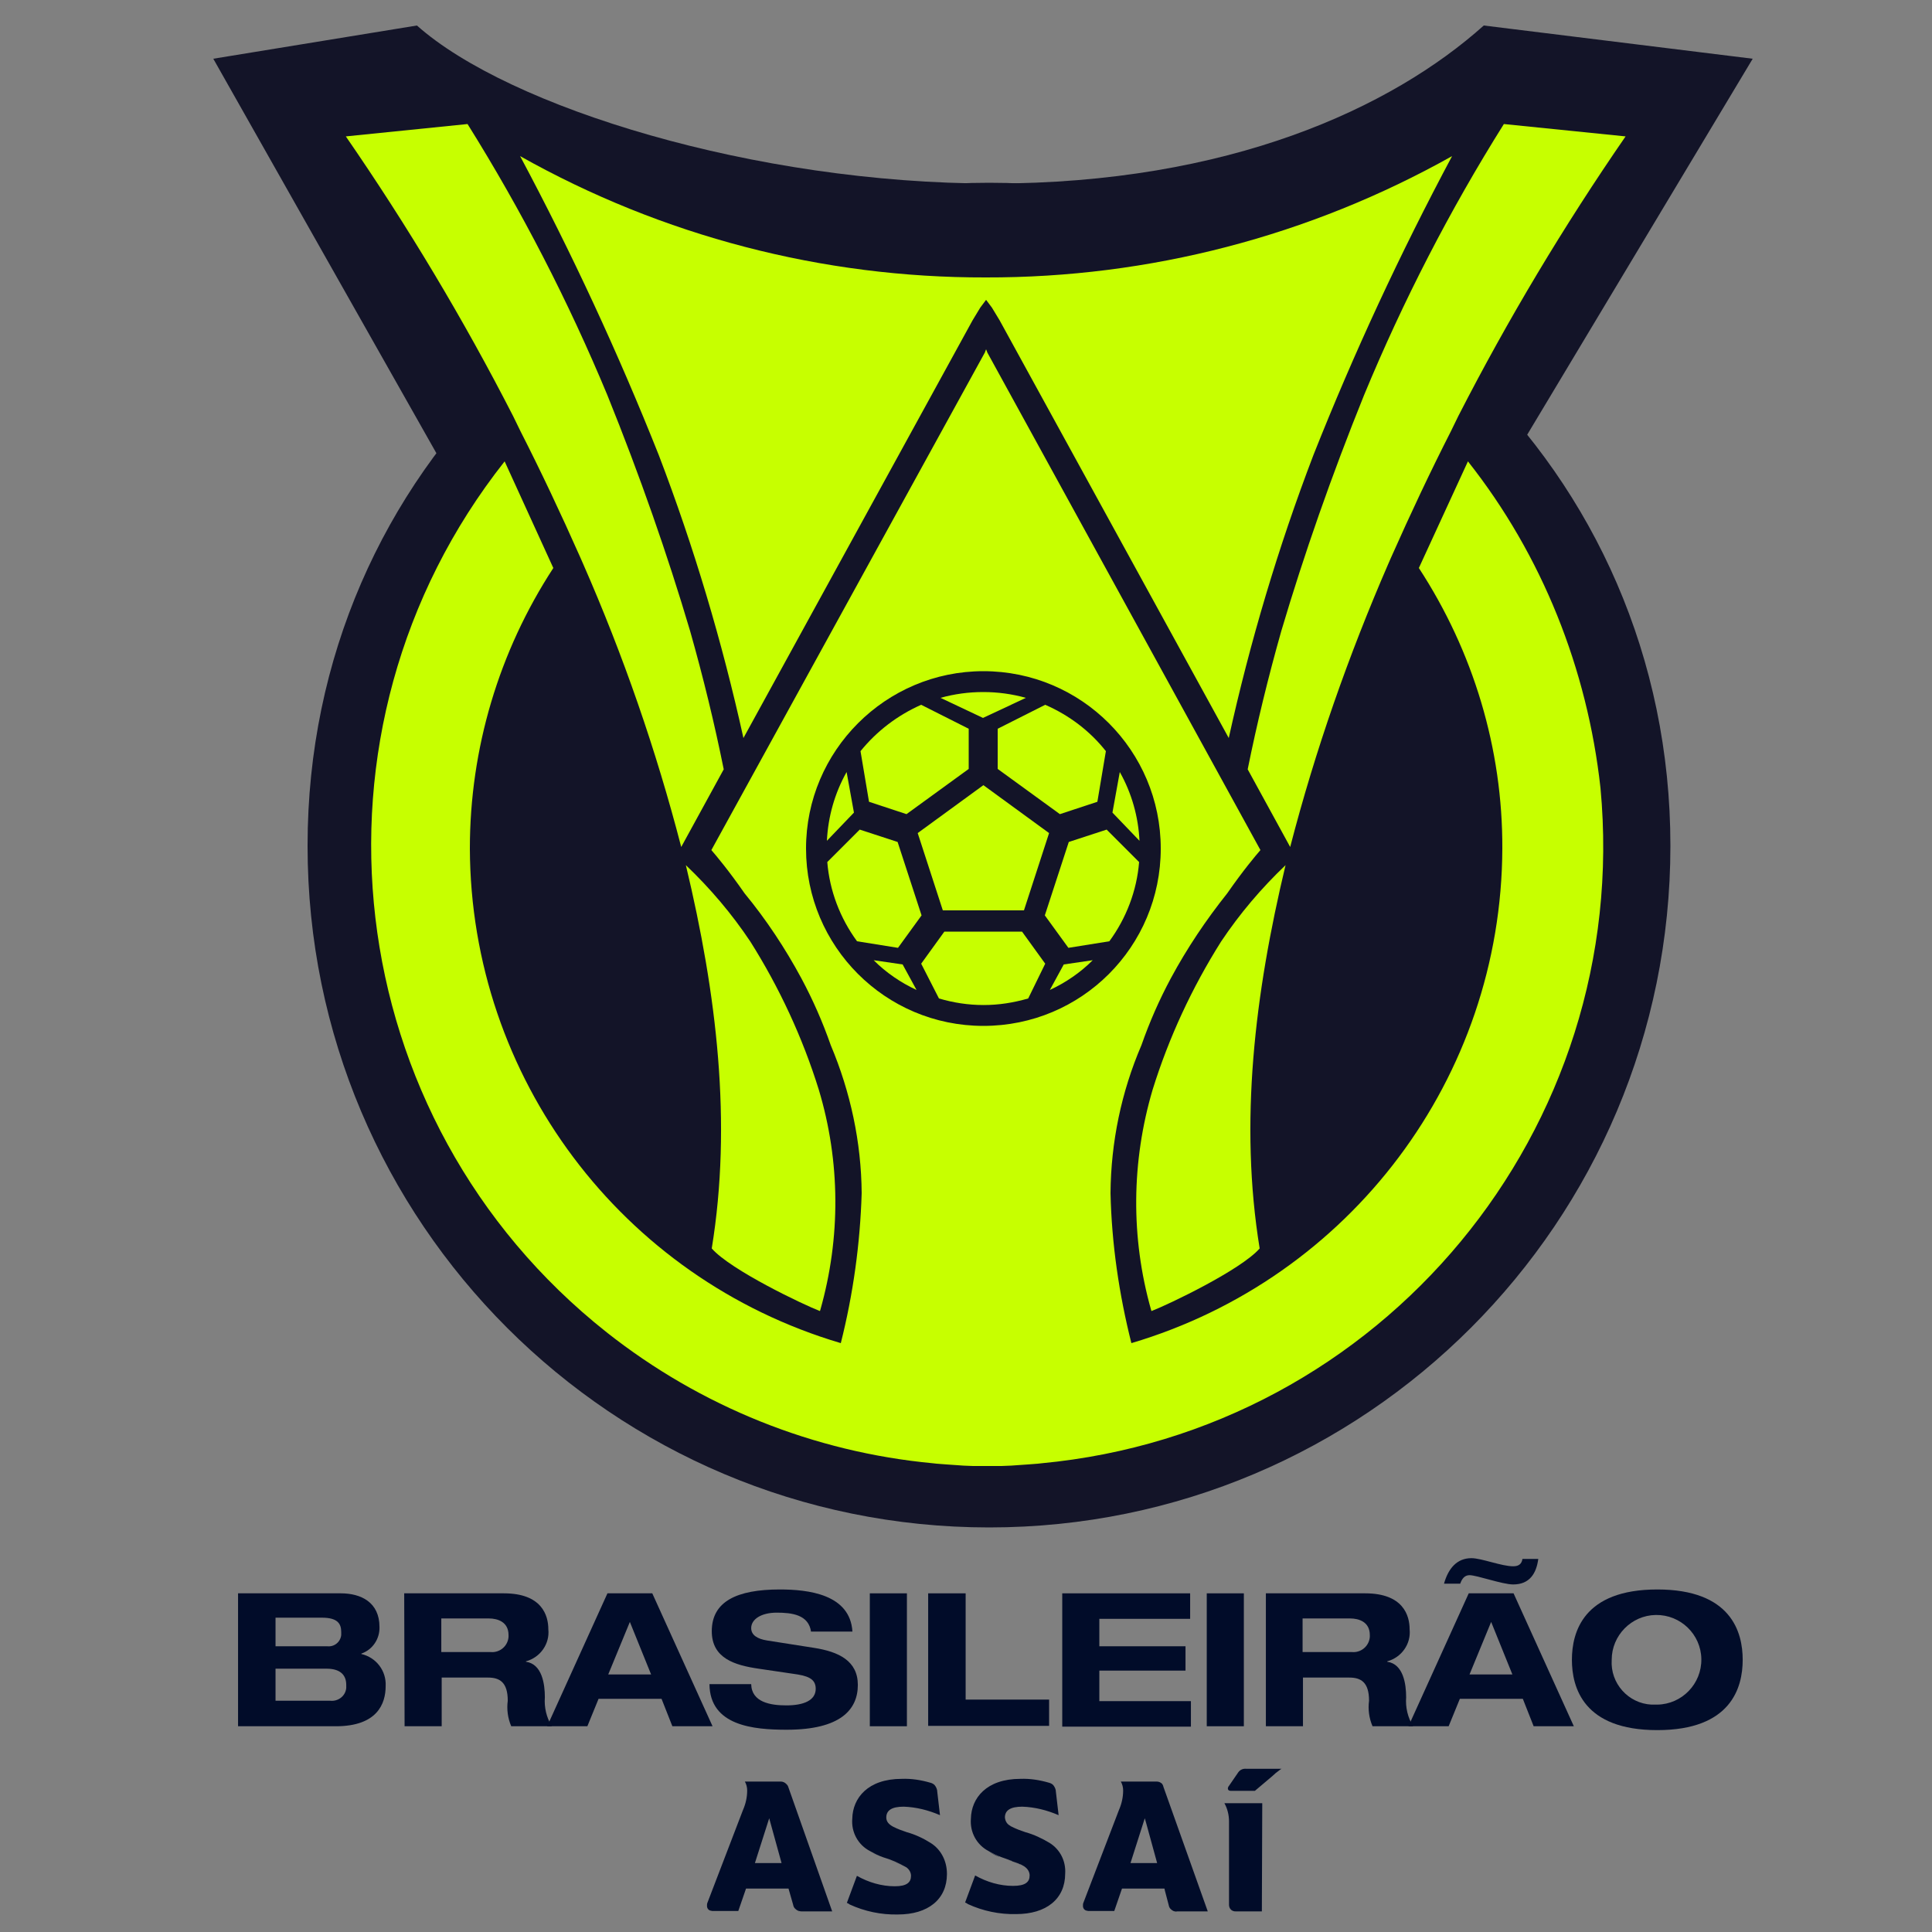 <?xml version="1.0" encoding="utf-8"?>
<!-- Generator: Adobe Illustrator 25.0.1, SVG Export Plug-In . SVG Version: 6.00 Build 0)  -->
<svg version="1.1" id="Layer_1" xmlns="http://www.w3.org/2000/svg" xmlns:xlink="http://www.w3.org/1999/xlink" x="0px" y="0px"
	 viewBox="0 0 500 500" style="enable-background:new 0 0 500 500;" xml:space="preserve">
<rect x="0" y="0" width="500" height="500" fill="#808080" stroke="none"/>
<style type="text/css">
	.st0{fill:#131428;}
	.st1{fill:#C7FF00;}
	.st2{fill:#010C29;}
</style>
<g transform="translate(0 -0.004)">
	<g>
		<g transform="translate(0 0.004)">
			<path class="st0" d="M384,6.6c-23.8,21.3-65.8,40.9-127.2,40.9S131.7,27.8,107.9,6.6l-52.7,8.6l57.8,102.2l280.8-2.5l59.8-99.7
				L384,6.6z"/>
			<path class="st0" d="M432.3,218.9c0,97.4-78.9,176.4-176.3,176.4c-97.4,0-176.4-78.9-176.4-176.3c0-0.1,0-0.1,0-0.2
				c0-97.4,79-171.5,176.4-171.5S432.3,121.5,432.3,218.9"/>
			<path class="st1" d="M176.3,219.2l11-20.1c-2.4-11.9-5.3-23.8-8.7-35.8c-5.9-19.9-13-40.2-21.4-61C147.1,78,135,54.5,121,32.1
				l-31.5,3.2c16,23.2,30.5,47.4,43.3,72.4v0l1.9,3.9c5.2,10.2,10.4,21.2,15.5,32.7l0.7,1.6l0,0
				C161.3,169.6,169.8,194.1,176.3,219.2"/>
			<path class="st1" d="M211.9,282c-4.2-13.5-10.2-26.4-17.7-38.3l0,0c-4.8-7.2-10.4-13.8-16.7-19.8c8,33.4,12,66.7,6.7,99.2
				c4.9,5.6,23.8,14.6,28,16.2c0-0.1,0.1-0.2,0.1-0.3l0,0C217.6,320.3,217.5,300.6,211.9,282"/>
			<path class="st1" d="M333.9,219.2l-11-20.1c2.4-11.9,5.3-23.8,8.7-35.8c5.9-19.9,13-40.2,21.4-61c10.1-24.4,22.2-47.9,36.2-70.2
				l31.5,3.2c-16,23.2-30.5,47.4-43.3,72.4v0l-1.9,3.9c-5.2,10.2-10.4,21.2-15.5,32.7l-0.7,1.6l0,0
				C349,169.6,340.4,194.1,333.9,219.2"/>
			<path class="st1" d="M298.3,282c4.2-13.5,10.2-26.4,17.7-38.3l0,0c4.8-7.2,10.4-13.8,16.7-19.8c-8,33.4-12,66.7-6.7,99.2
				c-4.9,5.6-23.8,14.6-28,16.2c0-0.1-0.1-0.2-0.1-0.3l0,0C292.6,320.3,292.8,300.6,298.3,282"/>
			<path class="st1" d="M255.1,71.8c-42.2,0.1-83.7-10.7-120.5-31.4c13.4,25.1,25.4,51,35.9,77.4c9.1,23.8,16.4,48.3,21.9,73.2
				l59.3-108.1l2-3.3l1.5-2l1.5,2l2,3.3l59.3,108.1c5.5-24.9,12.8-49.4,21.9-73.2c10.5-26.5,22.5-52.3,35.9-77.4
				C338.9,61.1,297.4,71.9,255.1,71.8"/>
			<path class="st1" d="M379.9,119.4L367.2,147c14.1,21.6,21.7,46.8,21.6,72.6c-0.2,59.2-39.3,111.2-96,128
				c-3.2-12.7-5.1-25.7-5.4-38.8c0.1-13.2,2.8-26.2,8-38.3c2.1-6,4.6-11.7,7.6-17.3c4.2-7.8,9.1-15.1,14.6-22
				c4.1-5.9,7.3-9.7,8.6-11.2L255.5,91.2l0,0l-0.1-0.3l-0.2-0.5l0,0l-0.2,0.5l-0.1,0.3l0,0L184.1,220c1.3,1.5,4.5,5.3,8.6,11.2
				c5.6,6.8,10.5,14.2,14.7,22c3,5.6,5.5,11.3,7.6,17.3c5.1,12.1,7.9,25.1,8,38.3c-0.4,13.1-2.2,26.1-5.4,38.8
				c-56.8-16.8-95.8-68.8-96-128c0-25.8,7.5-51,21.6-72.6l-12.6-27.6c-54.9,69.5-43.1,170.4,26.4,225.4c24.3,19.2,53.6,31,84.5,33.9
				l0.9,0.1c0.9,0.1,1.7,0.1,2.6,0.2c1,0.1,1.9,0.1,2.9,0.2l1.4,0.1c0.8,0,1.6,0.1,2.5,0.1l1.2,0c0.7,0,1.4,0,2.1,0l0,0h0.8l0,0
				c0.7,0,1.4,0,2.1,0l1.2,0c0.8,0,1.6-0.1,2.5-0.1l1.4-0.1c1-0.1,1.9-0.1,2.9-0.2c0.9-0.1,1.7-0.1,2.6-0.2l0.9-0.1
				c88.2-8.3,153-86.5,144.7-174.8C410.8,173.1,399.1,143.7,379.9,119.4 M254.5,265.5c-25.4,0-45.9-20.6-45.9-45.9
				s20.6-45.9,45.9-45.9c25.4,0,45.9,20.6,45.9,45.9C300.4,245,279.9,265.5,254.5,265.5"/>
			<path class="st1" d="M254.5,203.2l-17,12.4l6.5,20H265l6.5-20L254.5,203.2z"/>
			<path class="st1" d="M221,210.3l-1.9-10.5c-3.1,5.5-4.8,11.6-5.1,17.8L221,210.3z"/>
			<path class="st1" d="M233.6,249.6l-7.5-1.1c3.2,3.2,7,5.8,11.1,7.7L233.6,249.6z"/>
			<path class="st1" d="M265.5,180.6c-3.6-1-7.3-1.5-11-1.5h-0.1c-3.7,0-7.4,0.5-11,1.5l11,5.2v0l0,0h0h0l0,0v0L265.5,180.6z"/>
			<path class="st1" d="M222.7,194.4l2.2,13.1l9.7,3.2l16.1-11.7v-10.4l-12.3-6.2C232.3,185.1,226.9,189.2,222.7,194.4"/>
			<path class="st1" d="M222.5,214.7l-8.4,8.4c0.6,7.4,3.3,14.5,7.7,20.5l10.6,1.7l6.1-8.4l-6.2-19L222.5,214.7z"/>
			<path class="st1" d="M270.5,249.4l-6-8.3h-20.1l-6,8.3l4.6,9c3.7,1.1,7.6,1.7,11.5,1.7h0.1c3.9,0,7.7-0.6,11.5-1.7L270.5,249.4z"
				/>
			<path class="st1" d="M287.9,210.3l1.9-10.5c3.1,5.5,4.8,11.6,5.1,17.8L287.9,210.3z"/>
			<path class="st1" d="M275.3,249.6l7.5-1.1c-3.2,3.2-7,5.8-11.1,7.7L275.3,249.6z"/>
			<path class="st1" d="M286.2,194.4l-2.2,13.1l-9.7,3.2L258.2,199v-10.4l12.3-6.2C276.7,185.1,282.1,189.2,286.2,194.4"/>
			<path class="st1" d="M286.4,214.7l8.4,8.4c-0.6,7.4-3.3,14.5-7.7,20.5l-10.6,1.7l-6.1-8.4l6.2-19L286.4,214.7z"/>
			<g transform="translate(2.708 76.453)">
				<g transform="translate(0 0)">
					<path class="st2" d="M58.9,335.9h26.6c5.2,0,10,2.3,10,8.7c0.1,3.1-1.8,5.9-4.7,6.9v0.1c3.9,0.9,6.5,4.4,6.3,8.3
						c0,4.6-2.2,10.4-12.9,10.4H58.9V335.9z M68.6,349.6H82c1.8,0.2,3.4-1.1,3.6-2.9c0-0.3,0-0.6,0-0.8c0-2.2-1-3.7-5-3.7H68.6
						L68.6,349.6z M68.6,363.7h14.2c2,0.2,3.9-1.2,4.1-3.3c0-0.3,0-0.5,0-0.8c0-2.7-1.7-4.2-5.1-4.2H68.6L68.6,363.7z"/>
					<path class="st2" d="M101.9,335.9h25.8c9.9,0,11.5,5.8,11.5,9.3c0.4,3.8-2.1,7.3-5.8,8.3v0.1c4.2,0.6,4.9,5.8,4.9,9.2
						c-0.2,2.6,0.4,5.2,1.8,7.5h-10.5c-0.9-2.1-1.2-4.4-0.9-6.6c0-4.8-2.1-6-5.1-6h-12v12.6h-9.6L101.9,335.9z M111.5,351.1h12.8
						c2.3,0.2,4.4-1.5,4.6-3.9c0-0.2,0-0.4,0-0.5c0-3.4-2.8-4.3-5.1-4.3h-12.3L111.5,351.1z"/>
					<path class="st2" d="M168.5,363.2h-16.3l-2.9,7.1h-10.4l15.6-34.4h11.6l15.6,34.4h-10.4L168.5,363.2z M160.3,343.3l-5.6,13.6
						h11.1L160.3,343.3z"/>
					<path class="st2" d="M207.2,345.9c-0.6-4.5-5-5-8.9-5c-4,0-6.6,1.7-6.6,4c0,1.8,1.6,2.8,4.1,3.2l12.1,1.9
						c6.5,1,11.4,3.4,11.4,9.6c0,6.4-4.5,11.6-18.4,11.6c-8.6,0-19.9-1-20-11.8h10.8c0.1,4.7,5,5.5,9.1,5.5c4.5,0,7.6-1.3,7.6-4.3
						c0-2.7-2.2-3.4-6-3.9l-8.8-1.3c-6.2-0.9-12.1-2.7-12.1-9.7c0-7.7,6.5-10.8,17.6-10.8c7.3,0,18.2,1.2,18.8,10.9H207.2z"/>
					<path class="st2" d="M222.4,335.9h9.6v34.4h-9.6V335.9z"/>
					<path class="st2" d="M237.6,335.9h9.6v27.5h21.6v6.8h-31.3V335.9z"/>
					<path class="st2" d="M272.2,335.9h33.1v6.6h-23.5v7.1h22.3v6.3h-22.3v7.9h23.7v6.6h-33.3L272.2,335.9z"/>
					<path class="st2" d="M309.6,335.9h9.6v34.4h-9.6V335.9z"/>
					<path class="st2" d="M324.8,335.9h25.8c9.9,0,11.5,5.8,11.5,9.3c0.4,3.8-2.1,7.3-5.8,8.3v0.1c4.2,0.6,4.9,5.8,4.9,9.2
						c-0.2,2.6,0.4,5.2,1.8,7.5h-10.5c-0.9-2.1-1.2-4.4-0.9-6.6c0-4.8-2.1-6-5.1-6h-12v12.6h-9.6V335.9z M334.4,351.1h12.8
						c2.3,0.2,4.4-1.5,4.6-3.9c0-0.2,0-0.4,0-0.5c0-3.4-2.8-4.3-5.1-4.3h-12.3L334.4,351.1z"/>
					<path class="st2" d="M391.4,363.2h-16.3l-2.9,7.1h-10.4l15.6-34.4H389l15.6,34.4h-10.4L391.4,363.2z M371,333.4
						c1.1-3.9,3.3-6.6,7.1-6.6c2.6,0,7.8,2.1,10.8,2.1c1.3,0,2.2-0.5,2.4-1.9h4.1c-0.5,3.7-2.2,6.6-6.5,6.6c-2.8,0-9.4-2.4-11.3-2.4
						c-1.3,0-2,1-2.4,2.2H371z M383.2,343.3l-5.6,13.6h11.1L383.2,343.3z"/>
					<path class="st2" d="M426.2,334.9c19.1,0,22.1,11,22.1,18.2c0,7.2-3,18.2-22.1,18.2c-19.1,0-22.1-11-22.1-18.2
						S407.1,334.9,426.2,334.9z M426.2,364.7c6.4-0.1,11.5-5.4,11.4-11.8c-0.1-6.4-5.4-11.5-11.8-11.4c-6.3,0.1-11.4,5.3-11.4,11.6
						c-0.4,6.1,4.3,11.3,10.3,11.6C425.2,364.7,425.7,364.7,426.2,364.7z"/>
				</g>
				<g transform="translate(23.361 10.512)">
					<path class="st2" d="M214.8,390L214.8,390c-1.9-1.2-4-2.2-6.2-2.8c-1.2-0.4-2.3-0.8-3.5-1.4l0,0c-1.1-0.6-1.8-1.3-1.8-2.4
						c0-1.9,1.5-2.8,4.5-2.8c3.2,0.1,6.4,0.9,9.4,2.2l-0.7-6c0-0.7-0.3-1.3-0.7-1.8l0,0c-0.3-0.3-0.7-0.5-1.1-0.6
						c-2.4-0.7-4.9-1.1-7.4-1c-8.8,0-12.7,5-12.8,10.3c-0.3,3.5,1.5,6.8,4.6,8.4c0.7,0.5,1.5,0.9,2.2,1.3c-0.8-0.4-1.5-0.8-2.2-1.3
						c1.1,0.6,2.2,1.2,3.4,1.6c2.1,0.6,4.1,1.5,6,2.6l0,0c0.7,0.5,1.2,1.3,1.2,2.2c0,1.7-1.1,2.7-4.2,2.7c-3.4,0-6.8-1-9.8-2.7
						l-2.6,7c0.2,0.1,0.5,0.2,0.7,0.4c3.9,1.8,8.2,2.7,12.5,2.6c7.8,0,12.7-3.9,12.7-10.5C219,394.7,217.5,391.7,214.8,390
						 M203.2,394.1c1.8,0.6,3.5,1.3,5.2,2.1C206.8,395.4,205,394.7,203.2,394.1 M204.1,384.4c0.2,0.6,0.5,1,1,1.4
						C204.6,385.4,204.3,385,204.1,384.4 M296.5,370.8c-0.8-0.1-1.6,0.2-2.1,0.9l-2.4,3.5c-0.2,0.2-0.3,0.5-0.3,0.7
						c0,0.3,0.2,0.6,0.7,0.6h6.3l4.5-3.8c0.5-0.5,1.1-1,1.8-1.5l0,0c0.2-0.2,0.4-0.3,0.6-0.4L296.5,370.8z M177.4,374.7L177.4,374.7
						c-0.4-0.4-0.9-0.6-1.4-0.6h-9.3c0.4,0.7,0.6,1.5,0.6,2.3c0,1.8-0.4,3.5-1.1,5.1l-9.2,24c-0.1,0.2-0.1,0.5-0.1,0.8
						c0,0.6,0.4,1.1,0.9,1.2c0.2,0,0.3,0.1,0.5,0.1h6.7l2-5.8h11l1.2,4.2c0.1,0.7,0.6,1.2,1.2,1.5c0.1,0.1,0.3,0.2,0.4,0.3
						c-0.2-0.1-0.3-0.2-0.4-0.3c0.3,0.1,0.6,0.2,1,0.2h7.9l-11.4-32.3C177.8,375.1,177.6,374.9,177.4,374.7 M169.3,395.2l3.7-11.6
						l3.2,11.6H169.3z M234.1,394.1c1.8,0.6,3.5,1.3,5.2,2.1C237.6,395.4,235.8,394.7,234.1,394.1 M292,384.4V406
						c0,0.7,0.4,1.4,1.1,1.6c0.2,0.1,0.5,0.1,0.7,0.1h6.7l0.1-27.6v-0.4h-9.8C291.6,381.1,292,382.8,292,384.4 M274.7,374.7
						L274.7,374.7c-0.4-0.4-0.9-0.6-1.4-0.6h-9.3c0.4,0.7,0.6,1.5,0.6,2.3c0,1.8-0.4,3.5-1.1,5.1l-9.2,24c-0.1,0.2-0.1,0.5-0.1,0.8
						c0,0.6,0.4,1.1,0.9,1.2c0.2,0,0.3,0.1,0.5,0.1h6.7l2-5.8h11l0.1,0.5l1,3.8c0.1,0.7,0.6,1.2,1.2,1.5c0.3,0.1,0.6,0.2,1,0.1h7.9
						L275,375.4C275,375.2,274.8,374.9,274.7,374.7 M266.5,395.2l3.7-11.6l0.4,1.4l2.8,10.2H266.5z M245.6,390L245.6,390
						c-2-1.2-4.1-2.2-6.3-2.8c-1.2-0.4-2.3-0.8-3.5-1.4l0,0c-0.1-0.1-0.3-0.1-0.4-0.2l0.1,0c-0.9-0.4-1.4-1.2-1.5-2.2
						c0-1.9,1.5-2.8,4.5-2.8c3.2,0.1,6.4,0.9,9.4,2.2l-0.7-6c0-0.7-0.3-1.3-0.7-1.8l0,0c-0.3-0.3-0.7-0.5-1.1-0.6
						c-2.4-0.7-4.9-1.1-7.4-1c-8.8,0-12.7,5-12.8,10.3c-0.3,3.5,1.5,6.8,4.6,8.4c0.9,0.6,1.9,1.1,2.9,1.6c-1-0.4-2-0.9-2.9-1.6
						c1.1,0.6,2.2,1.2,3.4,1.6c0.6,0.2,1.1,0.4,1.7,0.6l0.5,0.2l0.3,0.1l0.2,0.1l-0.1,0c0.6,0.2,1.2,0.4,1.7,0.6l0,0l0.4,0.2l0.1,0
						l0.4,0.2c0.3,0.2,0.6,0.3,0.8,0.5l0,0c0.7,0.5,1.2,1.3,1.2,2.2c0,1.7-1.1,2.7-4.3,2.7c-3.4,0-6.8-1-9.8-2.7l-2.6,7
						c0.2,0.1,0.5,0.2,0.7,0.4c3.9,1.8,8.2,2.7,12.5,2.6c7.8,0,12.7-3.9,12.7-10.5C249.8,394.7,248.3,391.7,245.6,390"/>
				</g>
			</g>
		</g>
	</g>
</g>
</svg>
